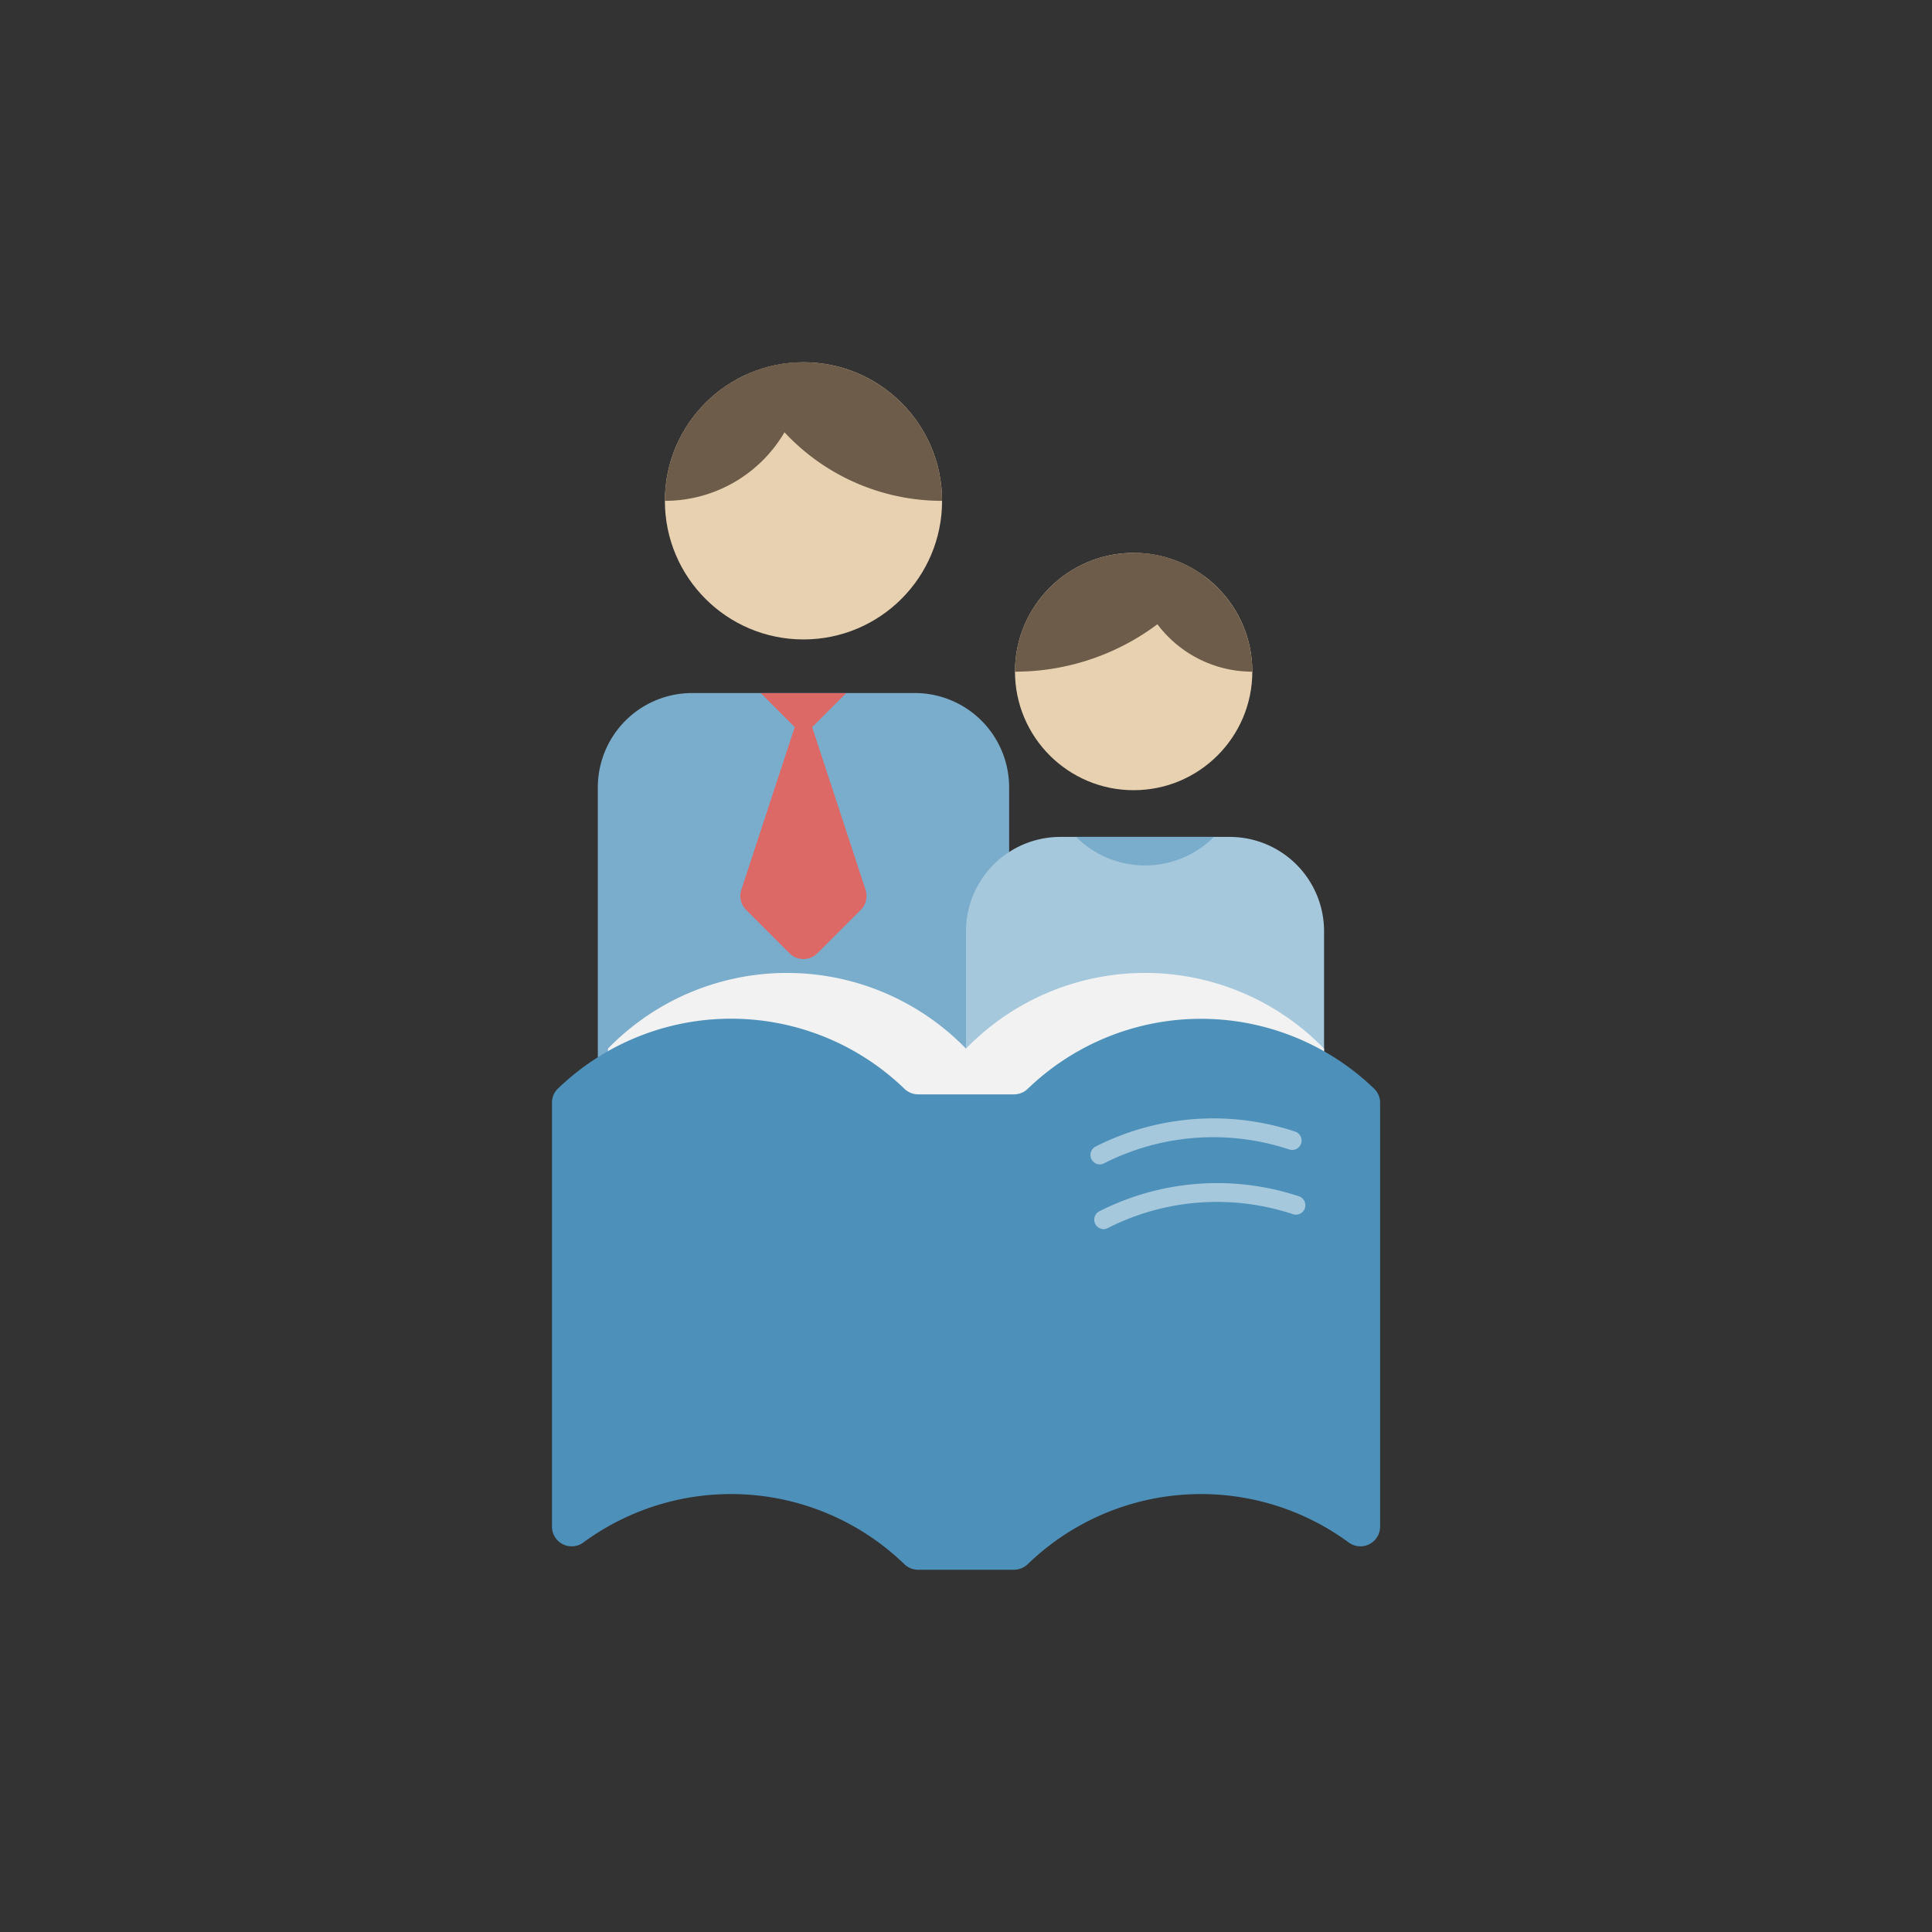 <svg xmlns="http://www.w3.org/2000/svg" xmlns:xlink="http://www.w3.org/1999/xlink" viewBox="0 0 512 512"><rect x="0" y="0" width="512" height="512" fill="#333333" stroke="none"/><defs><style>.cls-1{fill:none;}.cls-2{fill:#7aaccc;}.cls-3{fill:#a6c8dd;}.cls-4{fill:#e7d1b0;}.cls-5{clip-path:url(#clip-path);}.cls-6{fill:#6d5c49;}.cls-7{fill:#f2f2f2;}.cls-8{fill:#4d91bb;}.cls-9{fill:#dd6966;}.cls-10{clip-path:url(#clip-path-2);}</style><clipPath id="clip-path"><circle class="cls-1" cx="300.43" cy="177.96" r="31.45"/></clipPath><clipPath id="clip-path-2"><circle class="cls-1" cx="212.93" cy="132.73" r="36.73"/></clipPath></defs><title>01 Reading</title><g id="_01_Reading" data-name="01 Reading"><path class="cls-2" d="M183.43,183.66h59a25,25,0,0,1,25,25v102.9a0,0,0,0,1,0,0h-109a0,0,0,0,1,0,0V208.66A25,25,0,0,1,183.43,183.66Z"/><path class="cls-3" d="M281,221.79h44.89a25,25,0,0,1,25,25v86.34a0,0,0,0,1,0,0H256a0,0,0,0,1,0,0V246.79A25,25,0,0,1,281,221.79Z"/><path class="cls-2" d="M321.71,221.79a25.83,25.83,0,0,1-36.53,0Z"/><circle class="cls-4" cx="300.43" cy="177.96" r="31.45"/><g class="cls-5"><path class="cls-6" d="M269,178a62.9,62.9,0,0,0,62.9-62.9A62.9,62.9,0,0,0,269,178Z"/></g><path class="cls-6" d="M331.88,178a31.45,31.45,0,0,0-31.45-31.45A31.45,31.45,0,0,0,331.88,178Z"/><path class="cls-7" d="M256,393.42a66.13,66.13,0,0,1,94.89,0V277.9a66.13,66.13,0,0,0-94.89,0,66.13,66.13,0,0,0-94.89,0V393.42A66.13,66.13,0,0,1,256,393.42Z"/><path class="cls-8" d="M272.37,288.54a66.1,66.1,0,0,1,91.82,0,5.14,5.14,0,0,1,1.55,3.72V404.58a5.22,5.22,0,0,1-8.35,4.17,66.07,66.07,0,0,0-85,5.74,5.3,5.3,0,0,1-3.66,1.51H243.29a5.3,5.3,0,0,1-3.66-1.51,66.07,66.07,0,0,0-85-5.74,5.22,5.22,0,0,1-8.35-4.17V292.23a5.14,5.14,0,0,1,1.55-3.72,66.1,66.1,0,0,1,91.82,0,5.3,5.3,0,0,0,3.66,1.51h25.41A5.3,5.3,0,0,0,272.37,288.54Z"/><path class="cls-9" d="M212.93,195l-11.31-11.31h22.62Z"/><path class="cls-9" d="M209.24,252.64l-11.51-11.51a5.22,5.22,0,0,1-1.29-5.26l16.48-50.21,16.48,50.21a5.22,5.22,0,0,1-1.29,5.26l-11.51,11.51A5.22,5.22,0,0,1,209.24,252.64Z"/><circle class="cls-4" cx="212.93" cy="132.73" r="36.73"/><path class="cls-6" d="M176.19,132.73A36.73,36.73,0,0,0,212.93,96,36.73,36.73,0,0,0,176.19,132.73Z"/><g class="cls-10"><path class="cls-6" d="M249.66,132.73a57.09,57.09,0,0,0-57.09-57.09A57.09,57.09,0,0,0,249.66,132.73Z"/></g><path class="cls-3" d="M291.5,308.58a2.5,2.5,0,0,1-1.14-4.73,68.92,68.92,0,0,1,52.77-4,2.5,2.5,0,1,1-1.58,4.74,63.88,63.88,0,0,0-48.92,3.68A2.49,2.49,0,0,1,291.5,308.58Z"/><path class="cls-3" d="M292.5,325.73a2.5,2.5,0,0,1-1.14-4.73,68.91,68.91,0,0,1,52.77-4,2.5,2.5,0,1,1-1.58,4.74,63.88,63.88,0,0,0-48.92,3.68A2.49,2.49,0,0,1,292.5,325.73Z"/></g></svg>